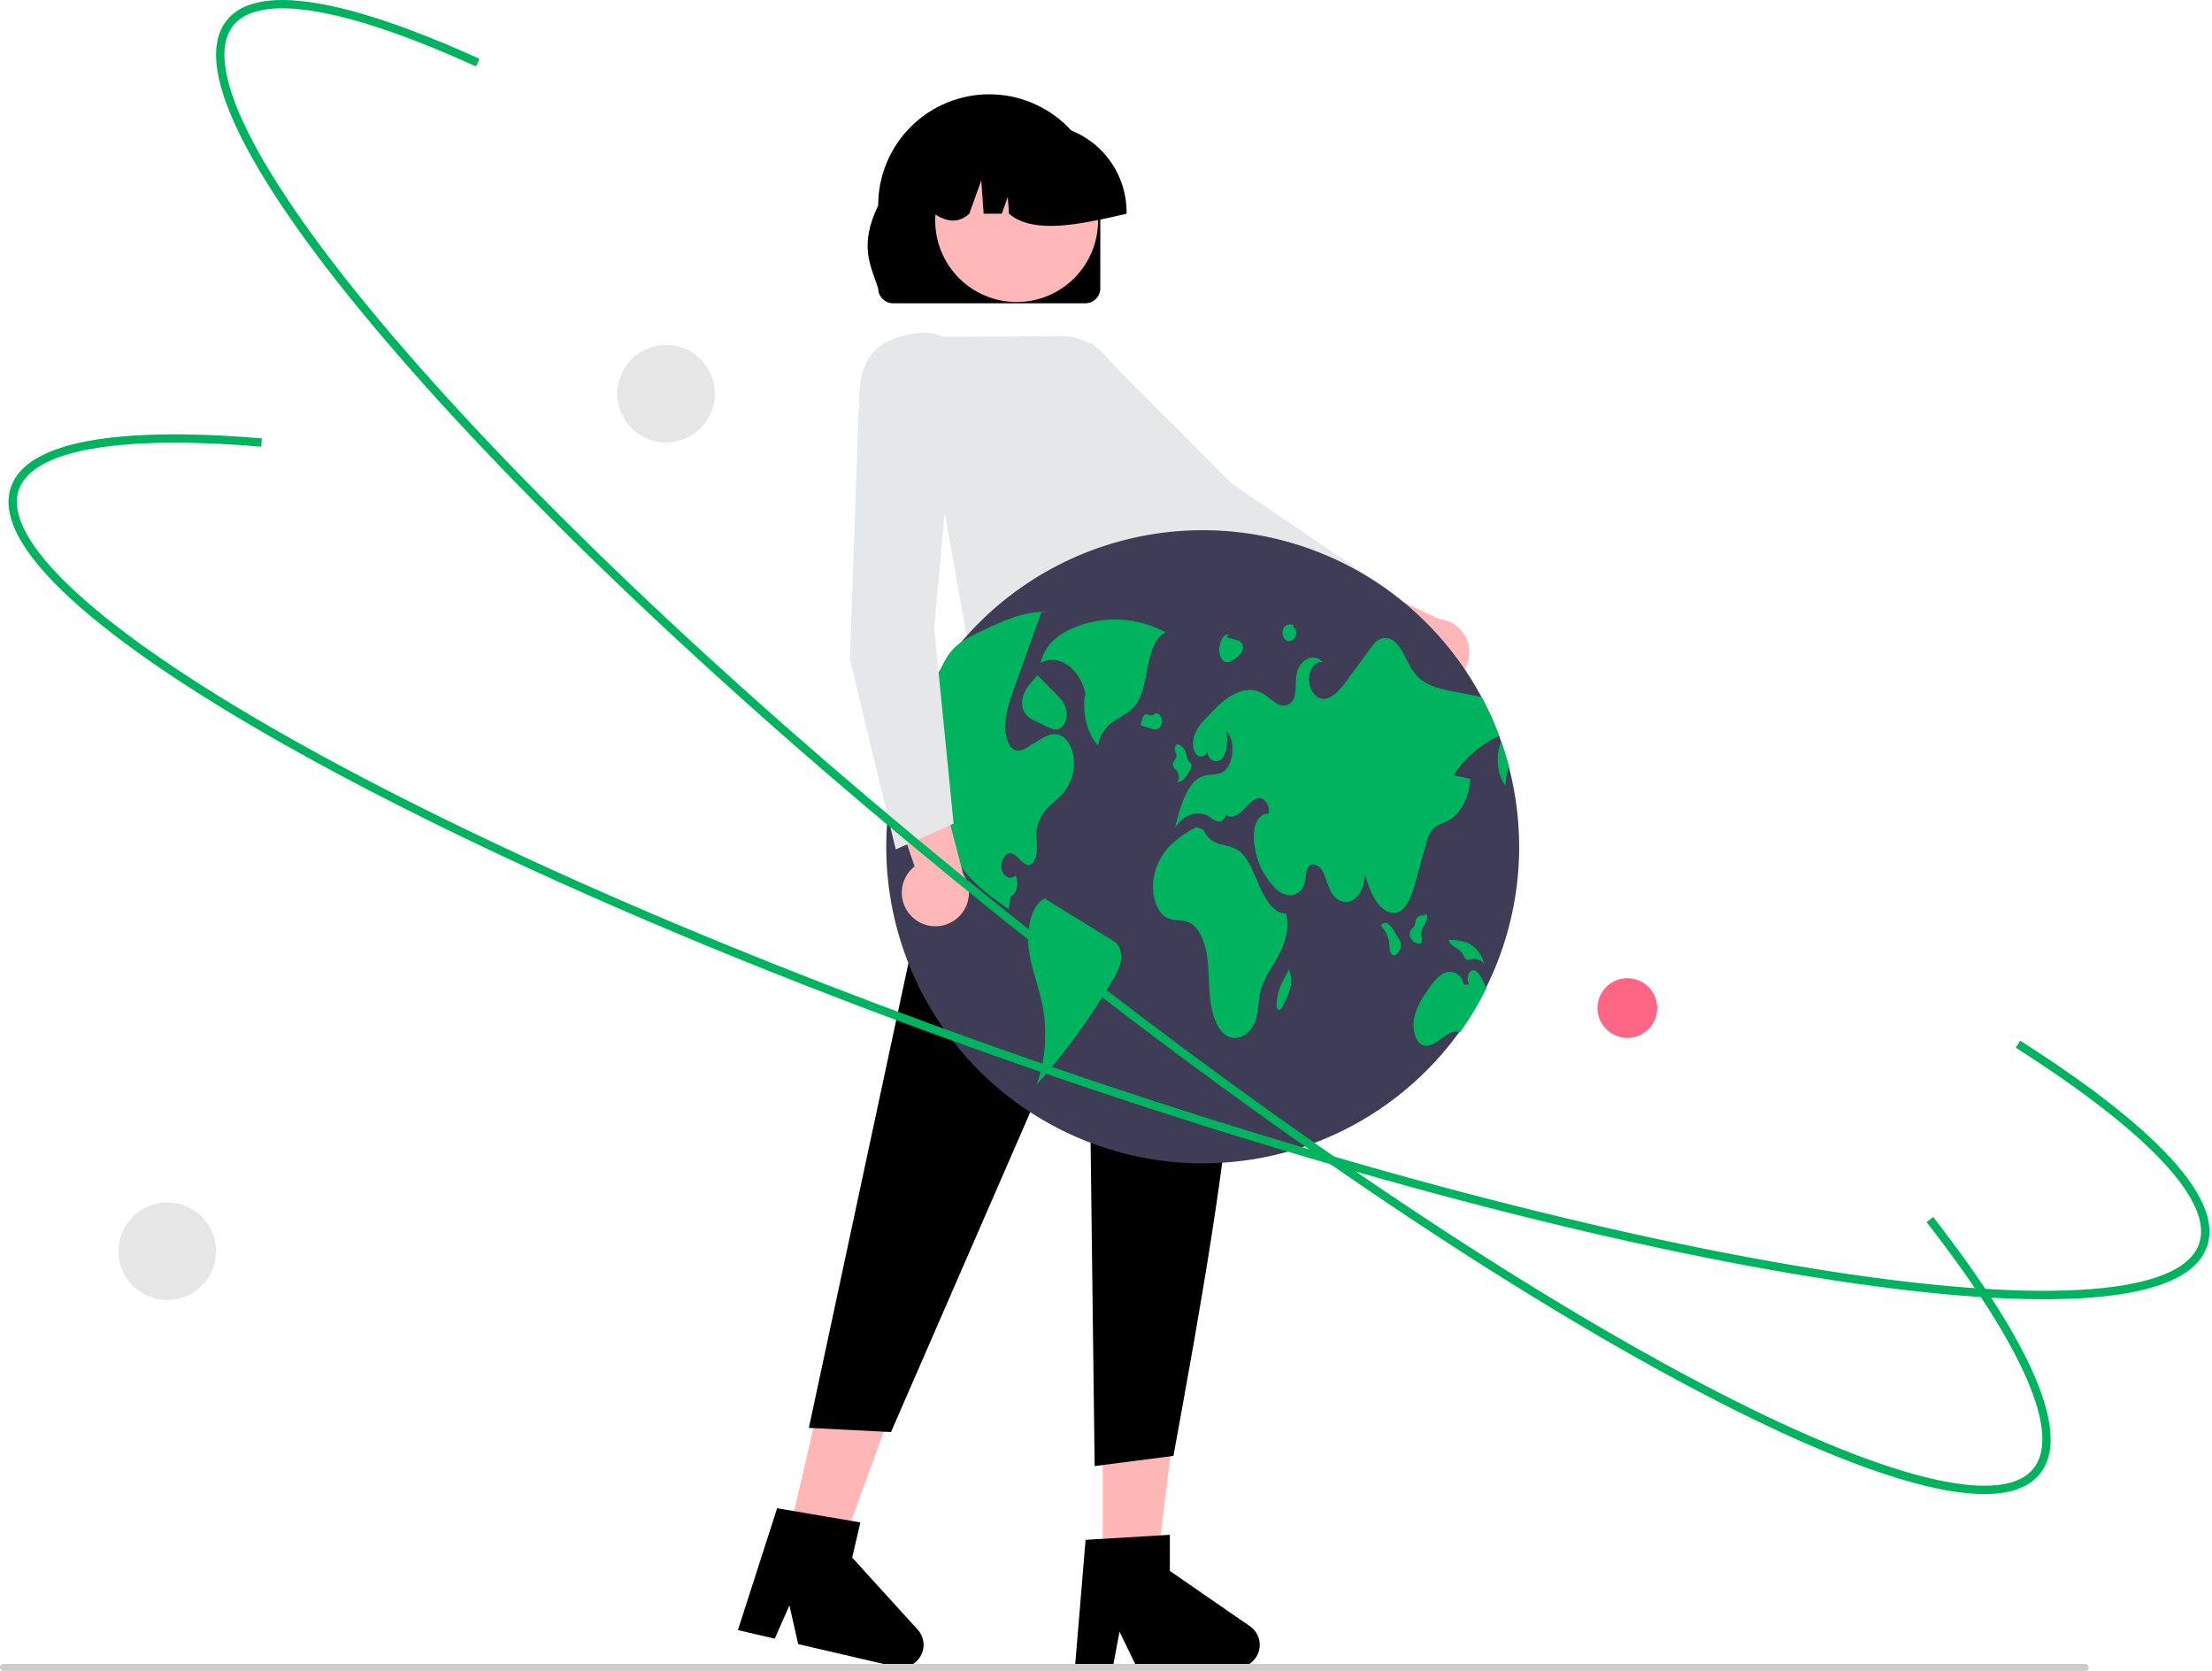 <svg width="793" height="599" viewBox="0 0 793 599" fill="none" xmlns="http://www.w3.org/2000/svg">
<g clip-path="url(#clip0_133_2)">
<path d="M516.399 245.733C514.668 245.982 512.904 245.85 511.23 245.344C509.557 244.839 508.014 243.972 506.711 242.806C505.408 241.64 504.377 240.203 503.689 238.595C503.002 236.988 502.675 235.249 502.732 233.501L463.054 218.253L481.019 205.403L515.943 221.852C518.874 222.143 521.595 223.498 523.593 225.662C525.59 227.826 526.724 230.647 526.78 233.591C526.836 236.535 525.81 239.397 523.897 241.635C521.983 243.873 519.315 245.331 516.398 245.733L516.399 245.733Z" fill="#FFB7B7"/>
<path d="M493.726 234.794L499.921 212.942L499.616 212.734L441.586 173.314L391.423 122.981L362.202 134.656L364.121 143.905L364.246 144.018L430.941 203.756L431.003 203.786L493.726 234.794Z" fill="#E6E7E8"/>
<path d="M434.278 284.709L344.469 272.12L352.374 217.013H418.492L434.278 284.709Z" fill="#FFB6B6"/>
<path d="M281.679 554.553L300.102 558.834L325.381 489.813L298.192 483.495L281.679 554.553Z" fill="#FFB6B6"/>
<path d="M264.538 584.213L277.749 587.283L283.006 575.358L286.147 589.235L321.187 597.377C322.867 597.768 324.627 597.611 326.211 596.93C327.796 596.249 329.121 595.08 329.993 593.592C330.866 592.105 331.24 590.378 331.061 588.663C330.882 586.948 330.16 585.335 329 584.059L305.509 558.231L308.439 545.621L278.599 540.538L264.538 584.213Z" fill="black"/>
<path d="M395.352 564.819H414.265L423.266 491.867H395.352V564.819Z" fill="#FFB6B6"/>
<path d="M385.369 597.589H398.933L401.354 584.784L407.554 597.589H443.528C445.252 597.589 446.932 597.038 448.321 596.016C449.71 594.995 450.736 593.556 451.249 591.909C451.762 590.263 451.735 588.496 451.173 586.866C450.611 585.236 449.542 583.828 448.123 582.848L419.396 563.008V550.062L389.179 551.865L385.369 597.589Z" fill="black"/>
<path d="M343.334 262.77L431.163 255.783C457.08 316.325 440.601 412.974 420.683 521.773L392.434 525.426L390.243 350.598L319.425 513.24L289.983 511.735L343.334 262.77Z" fill="black"/>
<path d="M394.458 103.344V73.63C394.46 68.4 393.433 63.22 391.433 58.387C389.433 53.554 386.501 49.163 382.803 45.463C379.106 41.764 374.715 38.83 369.883 36.827C365.051 34.825 359.872 33.795 354.642 33.795C349.412 33.795 344.232 34.825 339.4 36.827C334.568 38.83 330.178 41.764 326.481 45.463C322.783 49.163 319.851 53.554 317.851 58.387C315.851 63.22 314.823 68.4 314.826 73.63C307.808 88.254 312.199 95.206 314.826 103.344C314.828 104.761 315.392 106.12 316.394 107.122C317.397 108.124 318.755 108.688 320.172 108.69H389.109C390.527 108.689 391.886 108.125 392.889 107.123C393.891 106.121 394.455 104.762 394.458 103.344Z" fill="black"/>
<path d="M364.468 108.242C380.59 108.242 393.66 95.173 393.66 79.05C393.66 62.928 380.59 49.858 364.468 49.858C348.346 49.858 335.276 62.928 335.276 79.05C335.276 95.173 348.346 108.242 364.468 108.242Z" fill="#FFB7B7"/>
<path d="M403.877 76.007C403.868 67.656 400.546 59.651 394.642 53.746C388.737 47.842 380.731 44.52 372.381 44.511H366.438C358.088 44.52 350.082 47.842 344.178 53.746C338.273 59.651 334.952 67.656 334.942 76.007V76.601C339.393 79.644 343.618 80.089 347.502 76.601L351.785 64.607L352.641 76.601H359.133L361.297 70.55L361.73 76.601C370.498 84.069 387.078 80.49 403.877 76.601L403.877 76.007Z" fill="black"/>
<path d="M347.446 233.119L421.771 230.291L425.925 181.668C429.129 172.768 429.181 165.12 426.079 158.955C423.411 153.887 418.929 150.012 413.528 148.106L397.264 128.463C395.172 125.938 392.545 123.91 389.574 122.525C386.602 121.139 383.359 120.431 380.081 120.452L337.821 120.741C336.803 120.128 330.625 116.988 318.439 122.268C305.223 127.996 308.292 147.896 308.325 148.096L308.356 148.283L308.501 148.41L336.608 172.086L347.446 233.119Z" fill="#E6E7E8"/>
<path d="M1.247 598.836H747.528C747.859 598.836 748.176 598.705 748.41 598.471C748.644 598.237 748.775 597.92 748.775 597.589C748.775 597.259 748.644 596.941 748.41 596.708C748.176 596.474 747.859 596.342 747.528 596.342H1.247C0.916 596.342 0.599 596.474 0.365 596.708C0.131 596.941 0 597.259 0 597.589C0 597.92 0.131 598.237 0.365 598.471C0.599 598.705 0.916 598.836 1.247 598.836Z" fill="#CCCCCC"/>
<path d="M544.626 303.695C544.57 332.021 533.92 359.302 514.77 380.174C495.62 401.046 469.355 414 441.138 416.488C412.921 418.977 384.794 410.82 362.287 393.622C339.779 376.424 324.519 351.428 319.506 323.549C314.494 295.669 320.091 266.924 335.199 242.962C350.306 219.001 373.83 201.558 401.147 194.062C428.463 186.565 457.596 189.559 482.817 202.453C508.038 215.348 527.524 237.21 537.443 263.743C537.69 264.41 537.931 265.076 538.166 265.748V265.755C539.213 268.712 540.135 271.724 540.933 274.791C543.393 284.228 544.634 293.942 544.626 303.695Z" fill="#3F3D56"/>
<path d="M417.91 226.632C412.777 223.856 407.077 222.289 401.247 222.051C395.416 221.812 389.608 222.908 384.266 225.256C379.562 227.303 374.608 230.975 373.039 237.607C379.386 233.861 387.602 239.779 389.235 249.273L388.854 249.378C387.991 255.954 389.917 263.113 393.645 267.191C393.922 265.351 394.605 263.596 395.646 262.053C396.686 260.511 398.056 259.219 399.658 258.272C402.397 256.472 405.427 255.164 407.518 252.069C409.996 248.399 410.626 243.037 411.611 238.145C412.595 233.253 414.463 227.995 417.91 226.632Z" fill="#00B35F"/>
<path d="M382.383 282.59C380.625 285.229 378.277 286.886 376.171 288.948C373.739 291.16 372.143 294.143 371.653 297.394C371.386 299.691 371.799 302.026 371.742 304.348C371.685 306.671 370.91 309.285 369.33 309.863C366.836 310.764 364.933 306.131 362.369 305.808C360.332 305.554 358.498 308.759 359.089 311.538C359.679 314.317 362.452 315.548 364.044 313.733C365.485 316.151 364.47 320.536 362.306 321.278C362.077 322.801 361.849 324.318 361.627 325.841C356.157 322.014 350.63 318.125 345.979 312.521C340.806 306.343 337.597 298.759 336.765 290.744C336.162 284.303 337.057 276.936 334.1 271.98C331.733 268.014 327.672 267.138 324.017 267.386C323.35 267.43 322.678 267.506 322.012 267.589C324.167 261.115 326.905 254.849 330.191 248.869C330.935 248.55 331.626 248.12 332.24 247.594C335.642 244.707 337.152 238.862 339.912 234.82C340.09 234.56 340.274 234.306 340.464 234.059C343.288 230.372 347.07 228.475 350.725 226.711C358.816 222.783 367.141 218.804 375.682 219.35L373.252 219.585C370.415 227.529 367.577 235.474 364.736 243.418C364.304 244.637 363.869 245.857 363.429 247.08C361.817 251.598 360.155 256.408 360.402 261.465C360.548 264.46 361.589 267.658 363.568 268.686C365.415 269.638 367.433 268.471 369.216 267.316C369.971 266.833 370.72 266.351 371.475 265.863C374.184 264.118 377.186 262.328 380.048 263.496C382.669 264.562 384.604 268.122 384.972 271.961C385.309 275.692 384.399 279.431 382.383 282.59Z" fill="#00B35F"/>
<path d="M398.498 336.829C390.585 331.957 382.671 327.084 374.757 322.212L374.892 321.866C369.971 323.74 367.929 332.486 368.742 339.639C369.555 346.791 372.312 353.185 373.705 360.154C375.583 369.691 374.874 379.557 371.652 388.727C382.058 377.051 391.267 364.362 399.141 350.848C400.241 349.145 401.079 347.287 401.628 345.335C402.208 343.255 402.001 341.033 401.046 339.096C400.398 338.141 399.523 337.362 398.498 336.829Z" fill="#00B35F"/>
<path d="M367.266 248.185C366.337 250.18 366.194 252.453 366.865 254.549C367.646 256.237 369.062 257.549 370.806 258.199L375.179 260.366C376.633 261.087 378.201 261.815 379.684 261.222C381.473 260.507 382.713 257.703 382.392 255.099C382.051 252.329 380.304 250.424 378.69 248.801C376.43 246.53 374.17 244.26 371.91 241.989L370.636 243.549C369.259 244.892 368.119 246.46 367.266 248.185Z" fill="#00B35F"/>
<path d="M521.185 277.799C523.153 278.262 525.12 278.725 527.087 279.188C526.744 285.832 523.451 291.981 519.034 294.208C517.194 295.135 515.145 295.477 513.622 297.21C512.245 298.783 511.547 301.233 510.906 303.574C509.783 307.661 508.659 311.747 507.536 315.834C506.331 320.238 504.782 325.13 501.648 326.716C498.957 328.081 495.879 326.412 493.811 323.613C491.742 320.815 490.479 317.052 489.255 313.384C489.331 317.382 487.472 321.304 484.838 322.693C482.198 324.083 478.988 322.827 477.224 319.724C475.954 317.496 475.428 314.558 474.184 312.299C472.94 310.04 470.332 308.746 468.974 310.865C468.08 312.274 468.194 314.431 467.75 316.221C467.526 317.409 466.938 318.498 466.067 319.336C465.195 320.174 464.085 320.72 462.889 320.898C461.789 320.872 460.706 320.624 459.706 320.167C458.706 319.709 457.809 319.054 457.07 318.239C453.184 314.264 450.655 309.162 449.843 303.663C449.292 301.027 449.362 298.298 450.046 295.693C450.826 293.225 452.711 291.321 454.583 291.791C455.814 289.189 453.383 285.737 451.194 286.042C448.999 286.346 447.279 288.7 445.477 290.509C443.681 292.317 441.168 293.631 439.36 291.835C439.4 292.492 439.178 293.138 438.742 293.631C438.306 294.124 437.692 294.424 437.036 294.464C436.971 294.468 436.906 294.47 436.841 294.468C435.638 294.123 434.521 293.531 433.56 292.73C429.416 290.147 424.156 291.86 421.211 296.746C423.052 288.916 425.748 279.931 431.402 278.09C433.712 277.335 436.231 277.957 438.414 276.65C442.279 274.334 443.059 265.583 439.721 261.973C440.147 265.387 440.064 269.372 438.262 271.707C436.46 274.042 432.678 272.519 432.906 269.067C432.855 269.553 432.651 270.01 432.325 270.372C431.998 270.735 431.565 270.985 431.087 271.086C430.609 271.188 430.112 271.135 429.666 270.937C429.22 270.738 428.848 270.404 428.604 269.981C427.405 268.153 427.506 265.165 428.357 262.982C429.233 261.005 430.49 259.22 432.056 257.728C435.07 254.498 438.129 251.23 441.619 249.199C445.115 247.169 449.151 246.483 452.654 248.501C454.5 249.567 456.125 251.344 458.009 252.283C458.452 252.558 458.945 252.743 459.459 252.827C459.974 252.912 460.499 252.894 461.007 252.775C461.514 252.656 461.994 252.439 462.417 252.135C462.84 251.831 463.2 251.446 463.474 251.003C463.496 250.969 463.516 250.935 463.536 250.9C464.939 248.438 464.279 244.783 464.799 241.705C465.732 236.267 471.17 233.723 474.184 237.314C471.932 236.737 469.603 239.402 469.323 242.632C469.038 245.862 470.669 249.123 472.852 250.1C476.519 251.725 480.111 247.638 482.884 243.856C485.777 239.897 488.675 235.939 491.577 231.984C492.041 231.31 492.561 230.678 493.132 230.093C494.041 229.207 495.252 228.7 496.521 228.674C497.79 228.648 499.022 229.105 499.966 229.953C502.898 232.346 504.275 237.251 506.68 240.627C510.17 245.532 515.392 246.725 520.253 247.676C523.876 248.381 527.501 249.089 531.129 249.802C533.547 254.301 535.657 258.959 537.443 263.743C530.791 266.777 525.148 271.655 521.185 277.799Z" fill="#00B35F"/>
<path d="M540.933 274.791C540.189 276.982 539.783 279.274 539.727 281.587C536.618 277.792 536.123 270.679 538.166 265.755C539.213 268.712 540.135 271.724 540.933 274.791Z" fill="#00B35F"/>
<path d="M532.899 354.148C530.181 359.668 527.019 364.959 523.444 369.968C521.16 368.99 518.704 370.735 516.566 372.373C514.332 374.086 511.648 375.755 509.357 374.194C507.016 372.595 506.261 368.121 507.003 364.574C507.856 361.302 509.349 358.231 511.394 355.538C513.298 352.695 515.335 349.744 517.981 348.64C520.633 347.536 524.041 349.097 524.815 352.866L526.693 352.803C525.64 351.356 526.192 348.361 527.607 347.834C529.238 347.219 530.653 349.459 531.618 351.439C532.049 352.333 532.487 353.235 532.899 354.148Z" fill="#00B35F"/>
<path d="M460.963 327.345C456.925 327.599 453.727 322.629 451.602 317.74C449.477 312.85 447.538 307.259 443.896 304.77C441.814 303.348 439.441 303.153 437.183 302.464C435.903 302.14 434.718 301.516 433.726 300.644C432.735 299.771 431.966 298.674 431.483 297.445L428.922 296.411C425.34 298.201 422.059 300.54 419.199 303.344C415.93 306.816 413.894 311.267 413.405 316.01C412.916 321.136 414.722 326.852 418.098 328.778C420.765 330.299 423.87 329.34 426.572 330.733C429.947 332.474 431.951 337.529 432.71 342.521C433.469 347.513 433.276 352.7 433.819 357.749C434.362 362.797 435.858 368.05 438.953 370.637C442.827 373.874 448.511 371.184 450.249 365.291C451.102 362.4 451.072 359.138 451.71 356.138C452.833 350.853 455.863 346.933 458.266 342.598C460.669 338.263 462.561 332.376 460.963 327.345Z" fill="#00B35F"/>
<path d="M421.069 275.419C421.445 275.765 421.796 276.138 422.12 276.535C422.455 277.112 422.626 277.77 422.614 278.437C422.603 279.104 422.41 279.756 422.055 280.321C422.542 280.294 423.017 280.165 423.451 279.945C423.886 279.724 424.269 279.416 424.578 279.039C425.315 278.2 425.963 277.287 426.512 276.314C426.771 275.981 426.955 275.597 427.054 275.187C427.152 274.778 427.162 274.352 427.083 273.938C426.892 273.393 426.441 273.161 426.125 272.752C425.687 271.951 425.387 271.082 425.24 270.182C425.065 269.338 424.658 268.559 424.064 267.934C423.471 267.309 422.715 266.861 421.881 266.642L422.083 266.681C421.739 266.885 421.467 267.192 421.306 267.559C421.145 267.925 421.102 268.333 421.184 268.725C421.307 269.517 421.816 270.174 421.765 270.982C421.692 272.143 420.532 272.688 420.46 273.85C420.449 274.432 420.667 274.996 421.069 275.419Z" fill="#00B35F"/>
<path d="M414.152 255.684L414.169 255.68C414.294 255.567 414.409 255.445 414.514 255.313L414.152 255.684Z" fill="#00B35F"/>
<path d="M415.362 261.135C415.847 260.709 416.206 260.159 416.399 259.543C416.592 258.928 416.613 258.271 416.458 257.645C416.165 256.324 415.127 255.436 414.17 255.68C413.892 255.962 413.547 256.168 413.168 256.28C412.788 256.392 412.387 256.405 412 256.319C411.409 256.167 410.759 255.774 410.245 256.22C409.952 256.553 409.746 256.955 409.647 257.388C409.457 257.971 409.267 258.554 409.077 259.137C408.987 259.346 408.964 259.578 409.01 259.801C409.046 259.89 409.105 259.968 409.18 260.028C409.256 260.088 409.346 260.128 409.441 260.143C410.581 260.479 411.721 260.815 412.861 261.151C413.254 261.332 413.681 261.425 414.114 261.422C414.546 261.419 414.972 261.321 415.362 261.135Z" fill="#00B35F"/>
<path d="M501.434 336.392C500.907 335.53 500.38 334.667 499.853 333.804C499.336 332.805 498.628 331.916 497.77 331.188C497.584 331.032 497.369 330.915 497.138 330.842C496.907 330.769 496.663 330.743 496.422 330.764C496.18 330.785 495.945 330.854 495.73 330.966C495.516 331.078 495.325 331.232 495.169 331.417L495.142 331.451L495.206 331.944C496.617 333.457 497.579 335.333 497.983 337.362C498.103 338.244 498.061 339.157 498.167 340.042C498.178 340.453 498.27 340.857 498.437 341.233C498.605 341.608 498.845 341.946 499.143 342.228C499.973 342.783 500.947 341.965 501.538 340.968C502.066 340.149 502.303 339.175 502.21 338.205C502.079 337.554 501.815 336.937 501.434 336.392Z" fill="#00B35F"/>
<path d="M509.702 337.515C509.802 336.708 509.737 335.888 509.509 335.106C509.471 334.049 509.752 333.005 510.314 332.108C510.872 331.263 511.295 330.335 511.568 329.359C511.683 328.914 511.662 328.445 511.508 328.013C511.333 327.621 510.911 327.442 510.668 327.752L511.187 328.086C510.487 327.962 509.767 327.996 509.082 328.188C508.691 328.338 508.342 328.58 508.065 328.893C507.787 329.206 507.589 329.581 507.487 329.987C507.401 330.62 507.261 331.244 507.068 331.853C506.759 332.489 506.16 332.7 505.784 333.258C505.527 333.753 505.398 334.304 505.407 334.861C505.416 335.419 505.564 335.965 505.837 336.451C506.309 337.246 507.061 337.837 507.945 338.109C508.578 338.336 509.412 338.348 509.702 337.515Z" fill="#00B35F"/>
<path d="M524.425 341.957C524.654 342.553 524.961 343.116 525.337 343.632C526.042 344.342 527 343.906 527.855 343.733C528.631 343.61 529.426 343.7 530.155 343.993C530.884 344.285 531.52 344.769 531.997 345.394C531.665 343.74 530.941 342.19 529.886 340.874C528.831 339.558 527.476 338.514 525.934 337.83C523.93 337.137 521.819 336.806 519.699 336.855L519.337 336.948C520.259 339.634 523.157 339.574 524.425 341.957Z" fill="#00B35F"/>
<path d="M462.067 347.451L462.072 347.463L462.178 347.26L462.067 347.451Z" fill="#00B35F"/>
<path d="M459.833 351.774C459.346 352.659 458.927 353.579 458.58 354.527C458.121 356.063 457.817 357.641 457.672 359.237C457.559 360.145 457.524 361.304 458.093 361.746C458.256 361.855 458.453 361.9 458.647 361.874C458.841 361.847 459.019 361.751 459.148 361.603C459.464 361.269 459.722 360.885 459.913 360.466C461.031 358.541 461.898 356.481 462.495 354.337C463.118 352.062 462.97 349.644 462.072 347.463C461.326 348.9 460.58 350.337 459.833 351.774Z" fill="#00B35F"/>
<path d="M438.286 236.593C438.641 236.939 439.09 237.175 439.576 237.27C440.063 237.365 440.568 237.315 441.027 237.128C441.978 236.712 442.85 236.136 443.605 235.424C444.231 234.961 444.762 234.382 445.168 233.719C445.393 233.323 445.536 232.886 445.591 232.434C445.646 231.982 445.611 231.523 445.488 231.085C445.313 230.664 445.034 230.296 444.678 230.013C444.321 229.731 443.898 229.544 443.449 229.471C442.183 229.096 440.918 228.721 439.652 228.345L440.568 227.52C439.626 227.015 438.584 227.953 437.995 229.114C437.617 229.873 437.354 230.683 437.214 231.518C437.014 232.391 437.006 233.297 437.191 234.174C437.376 235.05 437.75 235.875 438.286 236.593Z" fill="#00B35F"/>
<path d="M460.629 229.092C460.985 229.485 461.478 229.728 462.007 229.771C462.537 229.814 463.062 229.654 463.478 229.324C463.836 229.055 464.133 228.714 464.35 228.323C464.567 227.932 464.699 227.5 464.738 227.054C464.828 226.059 464.335 224.952 463.633 224.866L463.793 223.934C462.439 223.69 460.773 223.641 460.047 225.285C459.803 225.915 459.727 226.598 459.829 227.266C459.931 227.934 460.207 228.564 460.629 229.092Z" fill="#00B35F"/>
<path d="M327.247 328.837C325.946 327.668 324.917 326.229 324.233 324.62C323.548 323.011 323.225 321.272 323.285 319.525C323.345 317.778 323.787 316.065 324.58 314.507C325.374 312.949 326.499 311.584 327.877 310.507L314.151 270.278L335.535 275.833L345.281 313.182C346.936 315.617 347.641 318.575 347.261 321.496C346.881 324.416 345.442 327.095 343.218 329.026C340.994 330.956 338.139 332.003 335.194 331.969C332.249 331.934 329.42 330.82 327.242 328.838L327.247 328.837Z" fill="#FFB7B7"/>
<path d="M321.115 304.423L341.863 295.177L334.893 225L341.384 154.236L313.683 139.286L307.814 146.687V146.855L304.704 236.337L304.721 236.405L321.115 304.423Z" fill="#E6E7E8"/>
<path d="M638.954 513.546C627.223 508.151 614.569 501.795 600.992 494.477C530.772 456.622 444.423 397.567 357.851 328.193C271.28 258.82 194.829 187.413 142.581 127.13C117.13 97.764 98.797 72.615 88.092 52.381C76.758 30.959 74.473 15.779 81.297 7.262C94.593 -9.329 137.893 5.615 171.875 21.073L170.633 23.804C123.966 2.576 93.071 -2.632 83.638 9.139C71.624 24.131 93.935 66.42 144.848 125.165C196.981 185.316 273.293 256.588 359.727 325.853C446.162 395.116 532.351 454.064 602.416 491.837C670.84 528.726 716.977 541.285 728.991 526.293C738.966 513.845 725.36 482.494 690.68 438.014L693.046 436.17C718.245 468.49 745.342 510.686 731.333 528.169C724.508 536.685 709.194 537.762 685.818 531.369C672.492 527.724 656.81 521.757 638.954 513.546Z" fill="#00B35F"/>
<path d="M189.725 311.265C157.382 296.392 127.824 281.455 101.935 266.837C68.097 247.729 42.38 230.201 25.5 214.741C7.627 198.372 0.374 184.842 3.941 174.528C10.888 154.435 56.692 153.962 93.893 157.103L93.64 160.093C42.554 155.779 11.705 161.253 6.776 175.509C0.497 193.666 35.719 226.001 103.411 264.224C172.723 303.363 268.545 344.853 373.227 381.048C477.907 417.245 578.891 443.808 657.575 455.843C734.418 467.597 782.092 463.925 788.37 445.769C793.582 430.694 770.233 405.737 722.625 375.494L724.234 372.962C758.827 394.937 798.526 425.575 791.205 446.749C787.639 457.063 773.577 463.222 749.411 465.055C726.586 466.787 695.535 464.685 657.122 458.809C578.264 446.747 477.093 420.137 372.246 383.884C306.473 361.14 244.167 336.3 189.725 311.265Z" fill="#00B35F"/>
<path d="M238.796 158.585C248.451 158.585 256.279 150.758 256.279 141.102C256.279 131.446 248.451 123.619 238.796 123.619C229.14 123.619 221.312 131.446 221.312 141.102C221.312 150.758 229.14 158.585 238.796 158.585Z" fill="#E6E6E6"/>
<path d="M583.401 371.975C589.312 371.975 594.104 367.184 594.104 361.273C594.104 355.362 589.312 350.571 583.401 350.571C577.491 350.571 572.699 355.362 572.699 361.273C572.699 367.184 577.491 371.975 583.401 371.975Z" fill="#FF6584"/>
<path d="M59.977 465.92C69.632 465.92 77.46 458.093 77.46 448.437C77.46 438.781 69.632 430.954 59.977 430.954C50.321 430.954 42.494 438.781 42.494 448.437C42.494 458.093 50.321 465.92 59.977 465.92Z" fill="#E6E6E6"/>
</g>
<defs>
<clipPath id="clip0_133_2">
<rect width="792.086" height="598.836" fill="white"/>
</clipPath>
</defs>
</svg>
